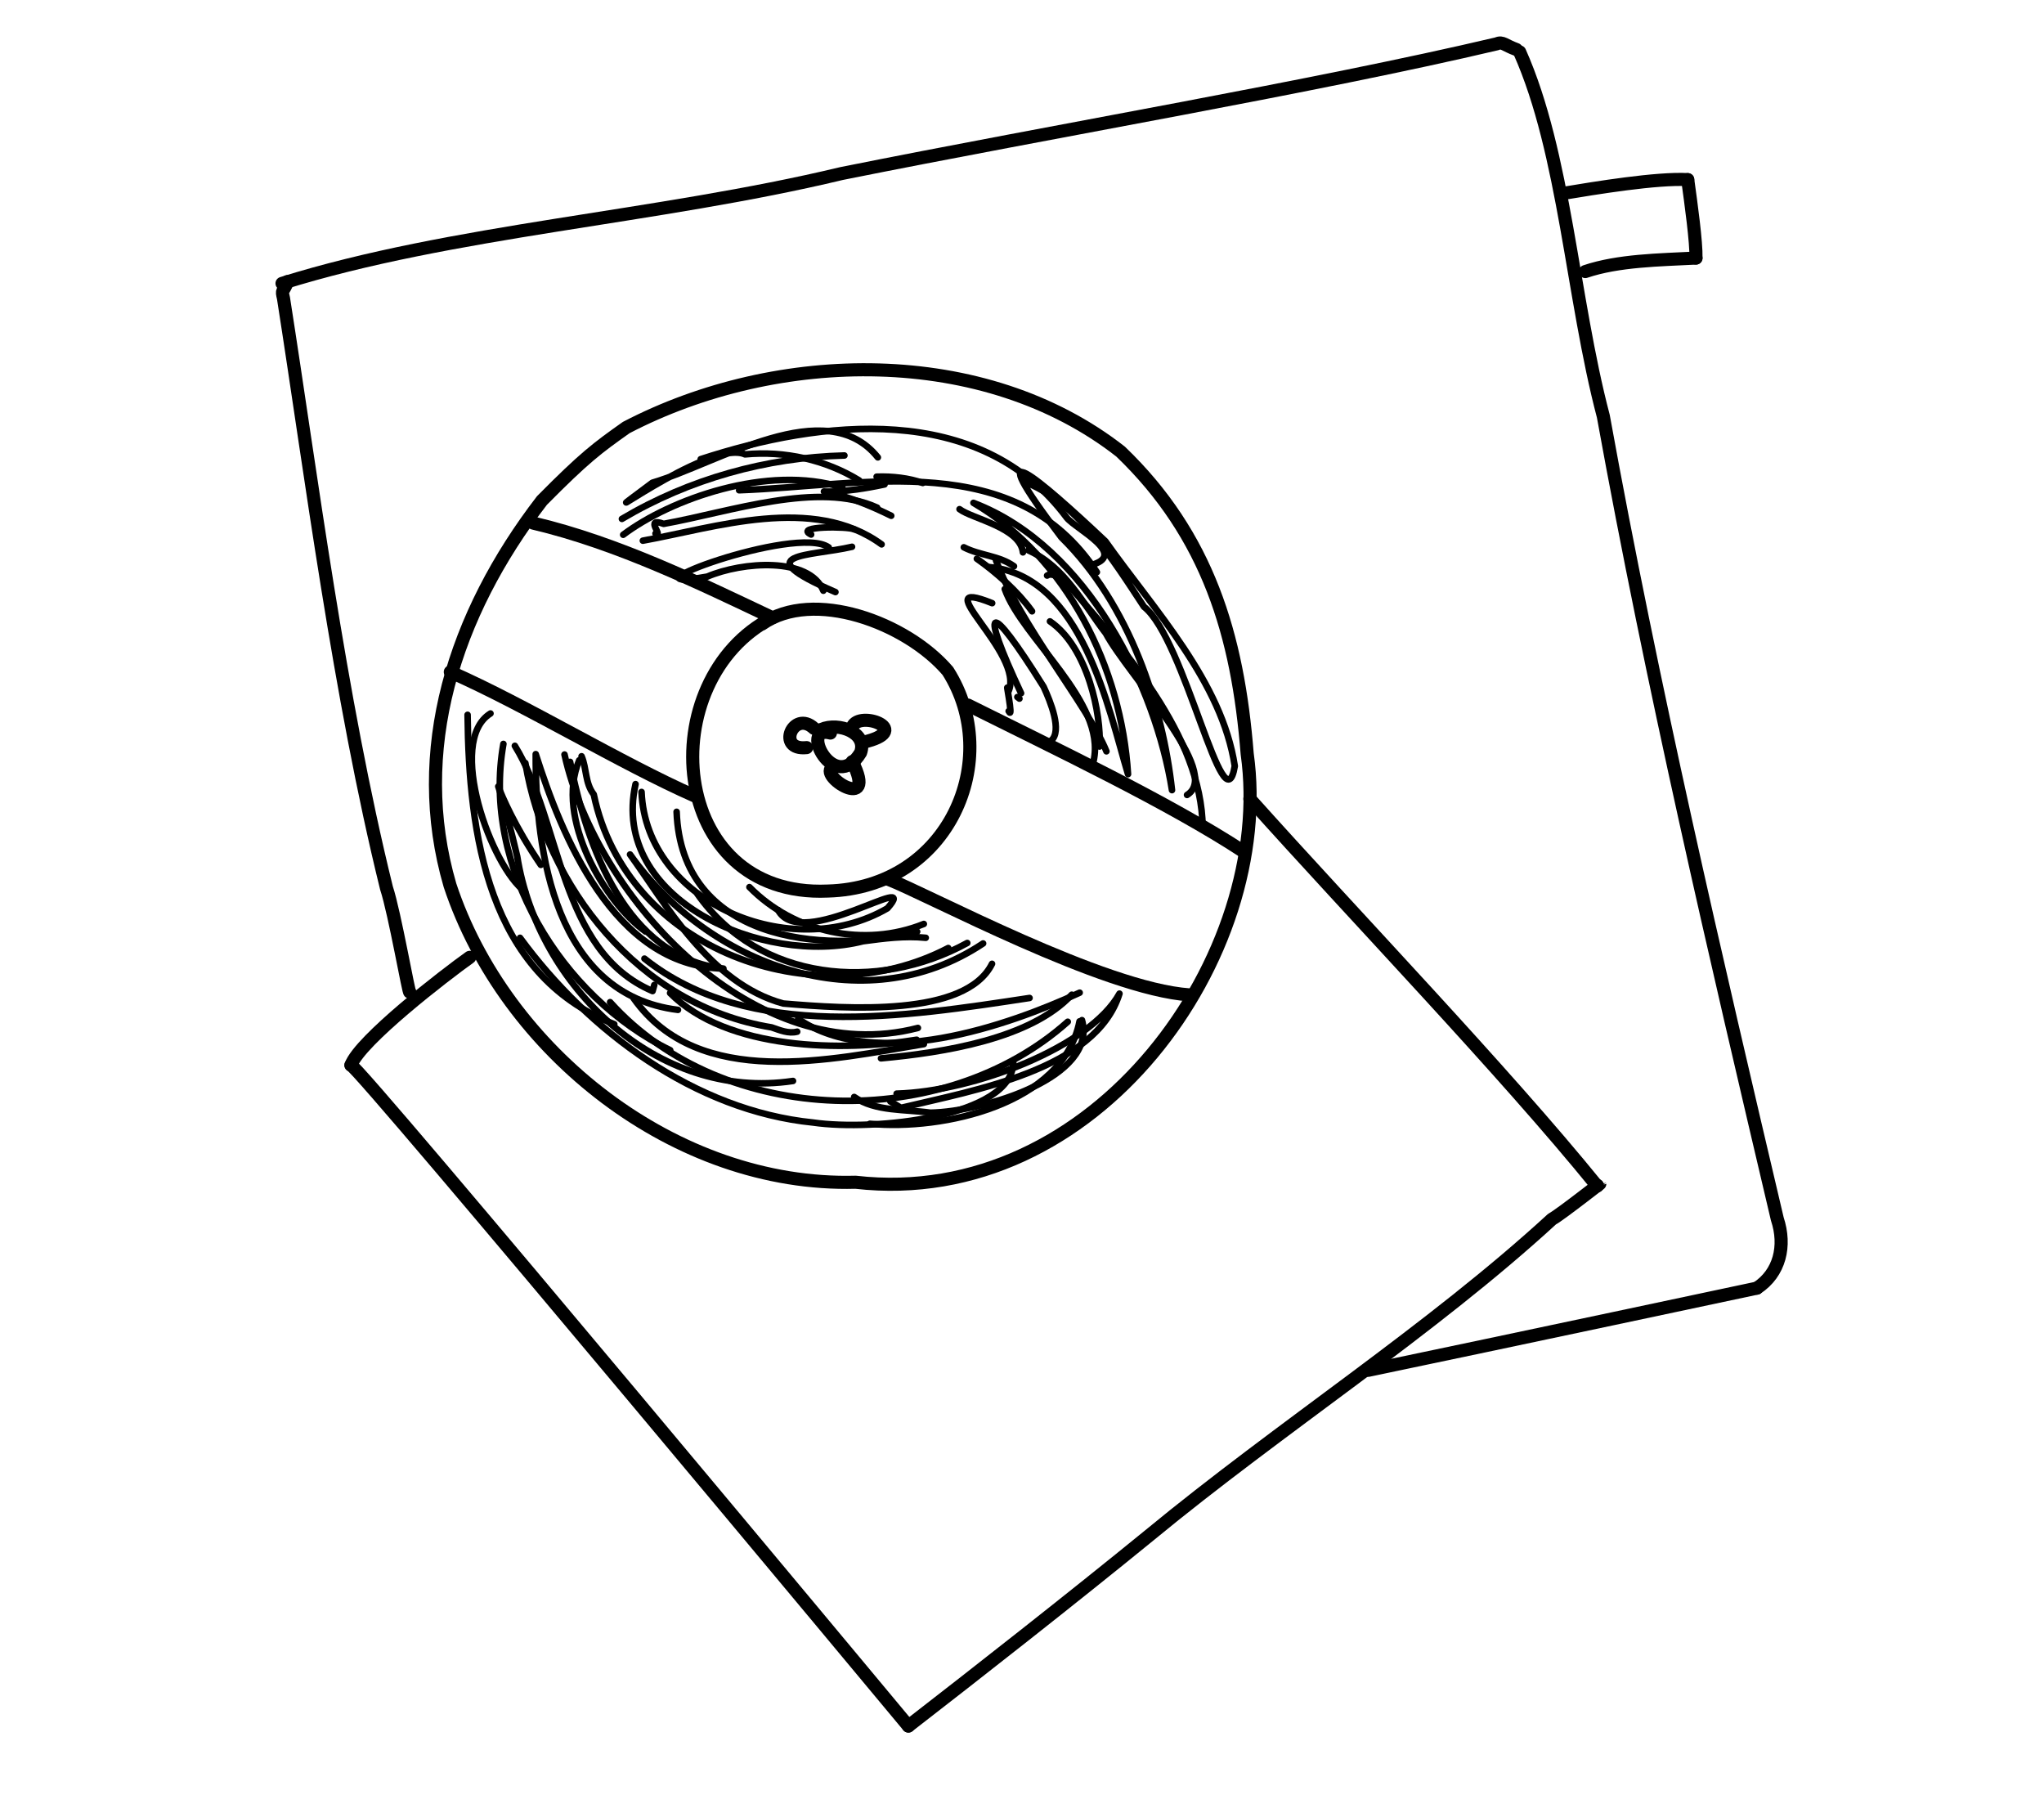 <?xml version="1.0" encoding="UTF-8" standalone="no"?>
<!-- Created by Ashley Blewer - This work is licensed under a Creative Commons Attribution 4.0 International License -->

<svg
   width="544"
   height="480"
   viewBox="0 0 143.933 127"
   version="1.1"
   id="svg2490"
   inkscape:version="1.2 (1:1.2+202206011327+fc4e4096c5)"
   sodipodi:docname="1965-half-inch-cv-4.svg"
   xmlns:inkscape="http://www.inkscape.org/namespaces/inkscape"
   xmlns:sodipodi="http://sodipodi.sourceforge.net/DTD/sodipodi-0.dtd"
   xmlns="http://www.w3.org/2000/svg"
   xmlns:svg="http://www.w3.org/2000/svg">
  <sodipodi:namedview
     id="namedview2492"
     pagecolor="#ffffff"
     bordercolor="#666666"
     borderopacity="1.0"
     inkscape:pageshadow="2"
     inkscape:pageopacity="0.0"
     inkscape:pagecheckerboard="0"
     inkscape:document-units="mm"
     showgrid="false"
     units="px"
     inkscape:zoom="1.2810466"
     inkscape:cx="269.70135"
     inkscape:cy="240.81872"
     inkscape:window-width="1848"
     inkscape:window-height="1136"
     inkscape:window-x="72"
     inkscape:window-y="27"
     inkscape:window-maximized="1"
     inkscape:current-layer="layer1"
     inkscape:showpageshadow="2"
     inkscape:deskcolor="#d1d1d1" />
  <defs
     id="defs2487" />
  <g
     inkscape:label="Layer 1"
     inkscape:groupmode="layer"
     id="layer1">
    <g
       id="g7094"
       transform="matrix(0.433,0,0,0.432,-342.732,-21.315)"
       style="stroke-width:0.816">
      <g
         id="g944"
         transform="matrix(1,0,0,-1,-41.746,789.091)"
         style="stroke-width:0.816">
        <g
           id="g946"
           style="stroke-width:0.816">
          <path
             d="m 899.914,578.097 c -0.085,-0.759 -2.453,12.918 -3.786,16.927 -7.7,31.285 -12.262,67.459 -16.751,96.12 -0.366,1.58 -0.125,0.72 0.665,2.727"
             style="fill:none;stroke:#000000;stroke-width:2.133;stroke-linecap:round;stroke-linejoin:round;stroke-miterlimit:10;stroke-dasharray:none;stroke-opacity:1"
             id="path948" />
        </g>
      </g>
      <g
         id="g950"
         transform="matrix(1,0,0,-1,-41.746,789.091)"
         style="stroke-width:0.816">
        <g
           id="g952"
           style="stroke-width:0.816">
          <path
             d="m 879.14,693.566 c 27.674,8.666 60.894,10.668 90.987,17.901 34.854,7.017 76.93,14.141 106.587,21.147 0.896,0.424 1.315,-0.26 3.161,-0.929"
             style="fill:none;stroke:#000000;stroke-width:2.133;stroke-linecap:round;stroke-linejoin:round;stroke-miterlimit:10;stroke-dasharray:none;stroke-opacity:1"
             id="path954" />
        </g>
      </g>
      <g
         id="g956"
         transform="matrix(1,0,0,-1,-41.746,789.091)"
         style="stroke-width:0.816">
        <g
           id="g958"
           style="stroke-width:0.816">
          <path
             d="m 1080.412,731.293 c 7.352,-16.544 8.524,-40.035 13.607,-59.377 7.926,-43.825 18.256,-88.117 28.291,-130.814 1.461,-4.418 0.386,-8.847 -3.324,-11.28"
             style="fill:none;stroke:#000000;stroke-width:2.133;stroke-linecap:round;stroke-linejoin:round;stroke-miterlimit:10;stroke-dasharray:none;stroke-opacity:1"
             id="path960"
             sodipodi:nodetypes="cccc" />
        </g>
      </g>
      <g
         id="g968"
         transform="matrix(1,0,0,-1,-41.746,789.091)"
         style="stroke-width:0.816">
        <g
           id="g970"
           style="stroke-width:0.816">
          <path
             d="m 1055.784,516.429 c 21.747,4.549 63.202,13.393 63.202,13.393"
             style="fill:none;stroke:#000000;stroke-width:2.133;stroke-linecap:round;stroke-linejoin:round;stroke-miterlimit:10;stroke-dasharray:none;stroke-opacity:1"
             id="path972"
             sodipodi:nodetypes="cc" />
        </g>
      </g>
      <g
         id="g974"
         transform="matrix(1,0,0,-1,-41.746,789.091)"
         style="stroke-width:0.816">
        <g
           id="g976"
           style="stroke-width:0.816">
          <path
             d="m 1087.359,708.216 c 5.434,0.905 15.371,2.544 20.385,2.263"
             style="fill:none;stroke:#000000;stroke-width:2.133;stroke-linecap:round;stroke-linejoin:round;stroke-miterlimit:10;stroke-dasharray:none;stroke-opacity:1"
             id="path978" />
        </g>
      </g>
      <g
         id="g980"
         transform="matrix(1,0,0,-1,-41.746,789.091)"
         style="stroke-width:0.816">
        <g
           id="g982"
           style="stroke-width:0.816">
          <path
             d="m 1107.744,710.479 c 0.538,-3.9 1.408,-10.193 1.341,-12.784"
             style="fill:none;stroke:#000000;stroke-width:2.133;stroke-linecap:round;stroke-linejoin:round;stroke-miterlimit:10;stroke-dasharray:none;stroke-opacity:1"
             id="path984"
             sodipodi:nodetypes="cc" />
        </g>
      </g>
      <g
         id="g986"
         transform="matrix(1,0,0,-1,-41.746,789.091)"
         style="stroke-width:0.816">
        <g
           id="g988"
           style="stroke-width:0.816">
          <path
             d="m 1091.084,695.494 c 5.369,1.82 12.029,1.892 18.002,2.201"
             style="fill:none;stroke:#000000;stroke-width:2.133;stroke-linecap:round;stroke-linejoin:round;stroke-miterlimit:10;stroke-dasharray:none;stroke-opacity:1"
             id="path990"
             sodipodi:nodetypes="cc" />
        </g>
      </g>
      <g
         id="g992"
         transform="matrix(1,0,0,-1,-41.746,789.091)"
         style="stroke-width:0.816">
        <g
           id="g994"
           style="stroke-width:0.816">
          <path
             d="m 1036.536,609.556 c 17.27,-19.337 41.213,-44.243 56.471,-63.088"
             style="fill:none;stroke:#000000;stroke-width:2.133;stroke-linecap:round;stroke-linejoin:round;stroke-miterlimit:10;stroke-dasharray:none;stroke-opacity:1"
             id="path996"
             sodipodi:nodetypes="cc" />
        </g>
      </g>
      <g
         id="g998"
         transform="matrix(1,0,0,-1,-41.746,789.091)"
         style="stroke-width:0.816">
        <g
           id="g1000"
           style="stroke-width:0.816">
          <path
             d="M 909.659,583.734 C 905.676,580.896 891.834,570.219 890.348,566.162"
             style="fill:none;stroke:#000000;stroke-width:2.133;stroke-linecap:round;stroke-linejoin:round;stroke-miterlimit:10;stroke-dasharray:none;stroke-opacity:1"
             id="path1002"
             sodipodi:nodetypes="cc" />
        </g>
      </g>
      <g
         id="g1004"
         transform="matrix(1,0,0,-1,-41.746,789.091)"
         style="stroke-width:0.816">
        <g
           id="g1006"
           style="stroke-width:0.816">
          <path
             d="m 890.348,566.162 c 1.238,-0.029 90.653,-107.704 90.653,-107.704"
             style="fill:none;stroke:#000000;stroke-width:2.133;stroke-linecap:round;stroke-linejoin:round;stroke-miterlimit:10;stroke-dasharray:none;stroke-opacity:1"
             id="path1008"
             sodipodi:nodetypes="cc" />
        </g>
      </g>
      <g
         id="g1010"
         transform="matrix(1,0,0,-1,-41.746,789.091)"
         style="stroke-width:0.816">
        <g
           id="g1012"
           style="stroke-width:0.816">
          <path
             d="m 981.001,458.458 c 10.852,8.42 26.552,20.746 39.2,31.087 21.33,17.629 45.817,33.43 65.48,51.53 1.326,0.676 9.757,7.362 7.327,5.393"
             style="fill:none;stroke:#000000;stroke-width:2.133;stroke-linecap:round;stroke-linejoin:round;stroke-miterlimit:10;stroke-dasharray:none;stroke-opacity:1"
             id="path1014"
             sodipodi:nodetypes="cccc" />
        </g>
      </g>
      <g
         id="g1016"
         transform="matrix(1,0,0,-1,-41.746,789.091)"
         style="stroke-width:0.816">
        <g
           id="g1018"
           style="stroke-width:0.816">
          <path
             d="m 935.123,670.078 c 24.569,12.825 58.208,13.496 80.393,-3.927 14.183,-13.643 19.053,-29.885 20.583,-49.235 4.573,-32.711 -24.466,-74.295 -63.686,-69.835 -29.3,-0.788 -57.026,21.318 -65.961,48.403 -6.36,21.844 0.635,44.07 14.96,62.701 6.938,7.029 9.039,8.58 13.712,11.894"
             style="fill:none;stroke:#000000;stroke-width:2.133;stroke-linecap:round;stroke-linejoin:round;stroke-miterlimit:10;stroke-dasharray:none;stroke-opacity:1"
             id="path1020"
             sodipodi:nodetypes="ccccccc" />
        </g>
      </g>
      <g
         id="g1022"
         transform="matrix(1,0,0,-1,-41.746,789.091)"
         style="stroke-width:0.816">
        <g
           id="g1024"
           style="stroke-width:0.816">
          <path
             d="m 958.898,639.081 c -19.698,-10.102 -17.162,-45.706 8.988,-44.545 19.78,0.534 28.635,21.525 19.529,35.861 -6.737,7.896 -21.885,13.515 -30.245,7.635"
             style="fill:none;stroke:#000000;stroke-width:2.133;stroke-linecap:round;stroke-linejoin:round;stroke-miterlimit:10;stroke-dasharray:none;stroke-opacity:1"
             id="path1026"
             sodipodi:nodetypes="cccc" />
        </g>
      </g>
      <g
         id="g1028"
         transform="matrix(1,0,0,-1,-41.746,789.091)"
         style="stroke-width:0.816">
        <g
           id="g1030"
           style="stroke-width:0.816">
          <path
             d="m 919.988,654.504 c 13.831,-3.265 27.306,-9.931 38.91,-15.424"
             style="fill:none;stroke:#000000;stroke-width:2.133;stroke-linecap:round;stroke-linejoin:round;stroke-miterlimit:10;stroke-dasharray:none;stroke-opacity:1"
             id="path1032" />
        </g>
      </g>
      <g
         id="g1034"
         transform="matrix(1,0,0,-1,-41.746,789.091)"
         style="stroke-width:0.816">
        <g
           id="g1036"
           style="stroke-width:0.816">
          <path
             d="m 906.509,630.247 c 12.169,-5.35 27.733,-14.908 39.812,-20.239"
             style="fill:none;stroke:#000000;stroke-width:2.133;stroke-linecap:round;stroke-linejoin:round;stroke-miterlimit:10;stroke-dasharray:none;stroke-opacity:1"
             id="path1038"
             sodipodi:nodetypes="cc" />
        </g>
      </g>
      <g
         id="g1040"
         transform="matrix(1,0,0,-1,-41.746,789.091)"
         style="stroke-width:0.816">
        <g
           id="g1042"
           style="stroke-width:0.816">
          <path
             d="m 977.661,596.486 c 6.675,-2.597 35.042,-17.901 49.051,-18.872"
             style="fill:none;stroke:#000000;stroke-width:2.133;stroke-linecap:round;stroke-linejoin:round;stroke-miterlimit:10;stroke-dasharray:none;stroke-opacity:1"
             id="path1044"
             sodipodi:nodetypes="cc" />
        </g>
      </g>
      <g
         id="g1046"
         transform="matrix(1,0,0,-1,-41.746,789.091)"
         style="stroke-width:0.816">
        <g
           id="g1048"
           style="stroke-width:0.816">
          <path
             d="m 990.702,624.845 c 13.782,-6.903 32.665,-15.883 44.917,-23.945"
             style="fill:none;stroke:#000000;stroke-width:2.133;stroke-linecap:round;stroke-linejoin:round;stroke-miterlimit:10;stroke-dasharray:none;stroke-opacity:1"
             id="path1050"
             sodipodi:nodetypes="cc" />
        </g>
      </g>
      <g
         id="g1052"
         transform="matrix(1,0,0,-1,-41.746,789.091)"
         style="stroke-width:0.816">
        <g
           id="g1054"
           style="stroke-width:0.816">
          <path
             d="m 968.32,620.285 c -5.212,1.42 0.64,-10.249 4.906,-3.202 1.177,3.246 -3.547,5.022 -6.364,3.802"
             style="fill:none;stroke:#000000;stroke-width:2.133;stroke-linecap:round;stroke-linejoin:round;stroke-miterlimit:10;stroke-dasharray:none;stroke-opacity:1"
             id="path1056" />
        </g>
      </g>
      <g
         id="g1058"
         transform="matrix(1,0,0,-1,-41.746,789.091)"
         style="stroke-width:0.816">
        <g
           id="g1060"
           style="stroke-width:0.816">
          <path
             d="m 972.043,621.581 c 1.588,2.281 9.658,-0.938 1.636,-2.791"
             style="fill:none;stroke:#000000;stroke-width:2.133;stroke-linecap:round;stroke-linejoin:round;stroke-miterlimit:10;stroke-dasharray:none;stroke-opacity:1"
             id="path1062" />
        </g>
      </g>
      <g
         id="g1064"
         transform="matrix(1,0,0,-1,-41.746,789.091)"
         style="stroke-width:0.816">
        <g
           id="g1066"
           style="stroke-width:0.816">
          <path
             d="m 965.653,621.056 c -3.39,3.137 -6.221,-3.691 -1.202,-3.143"
             style="fill:none;stroke:#000000;stroke-width:2.133;stroke-linecap:round;stroke-linejoin:round;stroke-miterlimit:10;stroke-dasharray:none;stroke-opacity:1"
             id="path1068" />
        </g>
      </g>
      <g
         id="g1070"
         transform="matrix(1,0,0,-1,-41.746,789.091)"
         style="stroke-width:0.816">
        <g
           id="g1072"
           style="stroke-width:0.816">
          <path
             d="m 968.793,614.782 c -2.849,-1.292 7.451,-7.794 3.083,0.852"
             style="fill:none;stroke:#000000;stroke-width:2.133;stroke-linecap:round;stroke-linejoin:round;stroke-miterlimit:10;stroke-dasharray:none;stroke-opacity:1"
             id="path1074" />
        </g>
      </g>
      <g
         id="g1346"
         transform="matrix(1,0,0,-1,-41.746,789.091)"
         style="stroke-width:0.816">
        <g
           id="g1348"
           style="stroke-width:0.816">
          <path
             d="m 975.838,662.066 c 2.5,0.095 5.298,-0.222 7.499,-1.024"
             style="fill:none;stroke:#000000;stroke-width:1.067;stroke-linecap:round;stroke-linejoin:round;stroke-miterlimit:10;stroke-dasharray:none;stroke-opacity:1"
             id="path1350" />
        </g>
      </g>
      <g
         id="g1352"
         transform="matrix(1,0,0,-1,-41.746,789.091)"
         style="stroke-width:0.816">
        <g
           id="g1354"
           style="stroke-width:0.816">
          <path
             d="m 977.129,660.804 c -14.04,-3.037 -12.568,1.633 1.083,-5.109"
             style="fill:none;stroke:#000000;stroke-width:1.067;stroke-linecap:round;stroke-linejoin:round;stroke-miterlimit:10;stroke-dasharray:none;stroke-opacity:1"
             id="path1356" />
        </g>
      </g>
      <g
         id="g1358"
         transform="matrix(1,0,0,-1,-41.746,789.091)"
         style="stroke-width:0.816">
        <g
           id="g1360"
           style="stroke-width:0.816">
          <path
             d="m 972.198,653.476 c -0.932,0.518 -9.923,0.556 -7.015,-0.838"
             style="fill:none;stroke:#000000;stroke-width:1.067;stroke-linecap:round;stroke-linejoin:round;stroke-miterlimit:10;stroke-dasharray:none;stroke-opacity:1"
             id="path1362" />
        </g>
      </g>
      <g
         id="g1364"
         transform="matrix(1,0,0,-1,-41.746,789.091)"
         style="stroke-width:0.816">
        <g
           id="g1366"
           style="stroke-width:0.816">
          <path
             d="m 971.837,650.641 c -6.85,-1.606 -17.445,-0.98 -2.7,-7.379"
             style="fill:none;stroke:#000000;stroke-width:1.067;stroke-linecap:round;stroke-linejoin:round;stroke-miterlimit:10;stroke-dasharray:none;stroke-opacity:1"
             id="path1368" />
        </g>
      </g>
      <g
         id="g1370"
         transform="matrix(1,0,0,-1,-41.746,789.091)"
         style="stroke-width:0.816">
        <g
           id="g1372"
           style="stroke-width:0.816">
          <path
             d="m 989.322,656.772 c 2.036,-1.567 9.864,-2.977 10.308,-7.041"
             style="fill:none;stroke:#000000;stroke-width:1.067;stroke-linecap:round;stroke-linejoin:round;stroke-miterlimit:10;stroke-dasharray:none;stroke-opacity:1"
             id="path1374" />
        </g>
      </g>
      <g
         id="g1376"
         transform="matrix(1,0,0,-1,-41.746,789.091)"
         style="stroke-width:0.816">
        <g
           id="g1378"
           style="stroke-width:0.816">
          <path
             d="m 998.176,647.471 c -2.386,1.73 -5.548,1.736 -8.159,3.088"
             style="fill:none;stroke:#000000;stroke-width:1.067;stroke-linecap:round;stroke-linejoin:round;stroke-miterlimit:10;stroke-dasharray:none;stroke-opacity:1"
             id="path1380" />
        </g>
      </g>
      <g
         id="g1382"
         transform="matrix(1,0,0,-1,-41.746,789.091)"
         style="stroke-width:0.816">
        <g
           id="g1384"
           style="stroke-width:0.816">
          <path
             d="m 992.137,648.693 c 3.228,-2.284 6.673,-5.355 8.976,-8.568"
             style="fill:none;stroke:#000000;stroke-width:1.067;stroke-linecap:round;stroke-linejoin:round;stroke-miterlimit:10;stroke-dasharray:none;stroke-opacity:1"
             id="path1386" />
        </g>
      </g>
      <g
         id="g1388"
         transform="matrix(1,0,0,-1,-41.746,789.091)"
         style="stroke-width:0.816">
        <g
           id="g1390"
           style="stroke-width:0.816">
          <path
             d="m 994.628,641.452 c -11.36,4.58 5.489,-8.278 2.636,-14.418 -0.709,2.908 0.96,-4.928 0.046,-3.176"
             style="fill:none;stroke:#000000;stroke-width:1.067;stroke-linecap:round;stroke-linejoin:round;stroke-miterlimit:10;stroke-dasharray:none;stroke-opacity:1"
             id="path1392" />
        </g>
      </g>
      <g
         id="g1394"
         transform="matrix(1,0,0,-1,-41.746,789.091)"
         style="stroke-width:0.816">
        <g
           id="g1396"
           style="stroke-width:0.816">
          <path
             d="m 999.062,625.895 -0.338,0.262"
             style="fill:none;stroke:#000000;stroke-width:1.067;stroke-linecap:round;stroke-linejoin:round;stroke-miterlimit:10;stroke-dasharray:none;stroke-opacity:1"
             id="path1398" />
        </g>
      </g>
      <g
         id="g1400"
         transform="matrix(1,0,0,-1,-41.746,789.091)"
         style="stroke-width:0.816">
        <g
           id="g1402"
           style="stroke-width:0.816">
          <path
             d="m 999.328,626.776 c -6.795,14.524 -5.518,15.77 3.664,1.059 1.114,-2.417 3.078,-7.226 1.222,-8.79"
             style="fill:none;stroke:#000000;stroke-width:1.067;stroke-linecap:round;stroke-linejoin:round;stroke-miterlimit:10;stroke-dasharray:none;stroke-opacity:1"
             id="path1404" />
        </g>
      </g>
      <g
         id="g1406"
         transform="matrix(1,0,0,-1,-41.746,789.091)"
         style="stroke-width:0.816">
        <g
           id="g1408"
           style="stroke-width:0.816">
          <path
             d="m 994.126,647.336 c 15.167,-1.363 19.426,-23.236 22.595,-33.748 -1.082,17.285 -9.855,35.233 -25.138,44.209 18.688,-7.126 29.687,-30.216 32.289,-46.816 -1.501,13.654 -6.879,30.246 -17.985,41.189 -13.784,18.161 -3.784,9.713 7.159,-0.627 7.968,-11.286 18.929,-22.843 21.037,-36.64 -1.763,-10.622 -8.108,20.732 -14.764,25.96 -5.1,7.733 -10.711,17.035 -19.741,20.493"
             style="fill:none;stroke:#000000;stroke-width:1.067;stroke-linecap:round;stroke-linejoin:round;stroke-miterlimit:10;stroke-dasharray:none;stroke-opacity:1"
             id="path1410" />
        </g>
      </g>
      <g
         id="g1412"
         transform="matrix(1,0,0,-1,-41.746,789.091)"
         style="stroke-width:0.816">
        <g
           id="g1414"
           style="stroke-width:0.816">
          <path
             d="m 976.035,665.21 c -8.456,10.553 -25.982,-0.974 -36.665,-4.128 -13.6,-10.209 9.195,7.322 15.061,4.618 6.464,0.617 13.135,-0.886 18.565,-4.24"
             style="fill:none;stroke:#000000;stroke-width:1.067;stroke-linecap:round;stroke-linejoin:round;stroke-miterlimit:10;stroke-dasharray:none;stroke-opacity:1"
             id="path1416" />
        </g>
      </g>
      <g
         id="g1418"
         transform="matrix(1,0,0,-1,-41.746,789.091)"
         style="stroke-width:0.816">
        <g
           id="g1420"
           style="stroke-width:0.816">
          <path
             d="m 975.921,657.027 c -9.517,4.386 -23.896,-0.697 -34.718,-2.65 -3.258,1.187 0.048,-2.137 -1.325,-1.575"
             style="fill:none;stroke:#000000;stroke-width:1.067;stroke-linecap:round;stroke-linejoin:round;stroke-miterlimit:10;stroke-dasharray:none;stroke-opacity:1"
             id="path1422" />
        </g>
      </g>
      <g
         id="g1424"
         transform="matrix(1,0,0,-1,-41.746,789.091)"
         style="stroke-width:0.816">
        <g
           id="g1426"
           style="stroke-width:0.816">
          <path
             d="m 937.82,651.636 c 11.774,2.126 27.675,7.552 38.827,-0.602"
             style="fill:none;stroke:#000000;stroke-width:1.067;stroke-linecap:round;stroke-linejoin:round;stroke-miterlimit:10;stroke-dasharray:none;stroke-opacity:1"
             id="path1428" />
        </g>
      </g>
      <g
         id="g1430"
         transform="matrix(1,0,0,-1,-41.746,789.091)"
         style="stroke-width:0.816">
        <g
           id="g1432"
           style="stroke-width:0.816">
          <path
             d="m 968.054,650.541 c -5.283,3.821 -35.784,-7.628 -19.756,-4.758 5.723,2.441 16.596,3.259 18.876,-2.301"
             style="fill:none;stroke:#000000;stroke-width:1.067;stroke-linecap:round;stroke-linejoin:round;stroke-miterlimit:10;stroke-dasharray:none;stroke-opacity:1"
             id="path1434" />
        </g>
      </g>
      <g
         id="g1436"
         transform="matrix(1,0,0,-1,-41.746,789.091)"
         style="stroke-width:0.816">
        <g
           id="g1438"
           style="stroke-width:0.816">
          <path
             d="m 915.14,618.515 c -3.528,-19.921 9.329,-41.233 27.131,-49.911"
             style="fill:none;stroke:#000000;stroke-width:1.067;stroke-linecap:round;stroke-linejoin:round;stroke-miterlimit:10;stroke-dasharray:none;stroke-opacity:1"
             id="path1440" />
        </g>
      </g>
      <g
         id="g1442"
         transform="matrix(1,0,0,-1,-41.746,789.091)"
         style="stroke-width:0.816">
        <g
           id="g1444"
           style="stroke-width:0.816">
          <path
             d="m 936.317,577.054 c 10.614,-15.039 32.235,-9.937 47.204,-7.461"
             style="fill:none;stroke:#000000;stroke-width:1.067;stroke-linecap:round;stroke-linejoin:round;stroke-miterlimit:10;stroke-dasharray:none;stroke-opacity:1"
             id="path1446" />
        </g>
      </g>
      <g
         id="g1448"
         transform="matrix(1,0,0,-1,-41.746,789.091)"
         style="stroke-width:0.816">
        <g
           id="g1450"
           style="stroke-width:0.816">
          <path
             d="m 942.247,577.913 c 9.299,-9.38 28.082,-9.563 40.102,-7.607"
             style="fill:none;stroke:#000000;stroke-width:1.067;stroke-linecap:round;stroke-linejoin:round;stroke-miterlimit:10;stroke-dasharray:none;stroke-opacity:1"
             id="path1452" />
        </g>
      </g>
      <g
         id="g1454"
         transform="matrix(1,0,0,-1,-41.746,789.091)"
         style="stroke-width:0.816">
        <g
           id="g1456"
           style="stroke-width:0.816">
          <path
             d="m 982.548,572.228 c -26.313,-6.883 -52.204,20.851 -57.469,44.557"
             style="fill:none;stroke:#000000;stroke-width:1.067;stroke-linecap:round;stroke-linejoin:round;stroke-miterlimit:10;stroke-dasharray:none;stroke-opacity:1"
             id="path1458" />
        </g>
      </g>
      <g
         id="g1460"
         transform="matrix(1,0,0,-1,-41.746,789.091)"
         style="stroke-width:0.816">
        <g
           id="g1462"
           style="stroke-width:0.816">
          <path
             d="m 925.989,615.591 c 2.699,-13.783 9.101,-31.851 24.934,-33.689 -17.99,0.34 -26.438,22.095 -30.524,34.95 -0.08,-16.007 3.173,-39.199 23.131,-41.681"
             style="fill:none;stroke:#000000;stroke-width:1.067;stroke-linecap:round;stroke-linejoin:round;stroke-miterlimit:10;stroke-dasharray:none;stroke-opacity:1"
             id="path1464" />
        </g>
      </g>
      <g
         id="g1466"
         transform="matrix(1,0,0,-1,-41.746,789.091)"
         style="stroke-width:0.816">
        <g
           id="g1468"
           style="stroke-width:0.816">
          <path
             d="m 921.223,598.803 c -8.626,12.645 -8.299,20.347 -3.836,1.375 3.336,-21.033 22.723,-39.928 44.85,-36.59"
             style="fill:none;stroke:#000000;stroke-width:1.067;stroke-linecap:round;stroke-linejoin:round;stroke-miterlimit:10;stroke-dasharray:none;stroke-opacity:1"
             id="path1470" />
        </g>
      </g>
      <g
         id="g1472"
         transform="matrix(1,0,0,-1,-41.746,789.091)"
         style="stroke-width:0.816">
        <g
           id="g1474"
           style="stroke-width:0.816">
          <path
             d="m 932.497,576.431 c 18.467,-20.546 54.31,-21.195 74.423,-3.195"
             style="fill:none;stroke:#000000;stroke-width:1.067;stroke-linecap:round;stroke-linejoin:round;stroke-miterlimit:10;stroke-dasharray:none;stroke-opacity:1"
             id="path1476" />
        </g>
      </g>
      <g
         id="g1478"
         transform="matrix(1,0,0,-1,-41.746,789.091)"
         style="stroke-width:0.816">
        <g
           id="g1480"
           style="stroke-width:0.816">
          <path
             d="m 1009.231,573.5 c 2.607,-9.328 -16.009,-14.929 -24.649,-15.086 -4.056,0.575 -8.984,0.167 -12.395,2.564"
             style="fill:none;stroke:#000000;stroke-width:1.067;stroke-linecap:round;stroke-linejoin:round;stroke-miterlimit:10;stroke-dasharray:none;stroke-opacity:1"
             id="path1482" />
        </g>
      </g>
      <g
         id="g1484"
         transform="matrix(1,0,0,-1,-41.746,789.091)"
         style="stroke-width:0.816">
        <g
           id="g1486"
           style="stroke-width:0.816">
          <path
             d="m 979.09,561.52 c 12.602,0.342 31.477,7.624 36.241,16.299 -3.85,-12.371 -23.528,-15.726 -35.53,-18.613 l -1.734,1.041"
             style="fill:none;stroke:#000000;stroke-width:1.067;stroke-linecap:round;stroke-linejoin:round;stroke-miterlimit:10;stroke-dasharray:none;stroke-opacity:1"
             id="path1488" />
        </g>
      </g>
      <g
         id="g1490"
         transform="matrix(1,0,0,-1,-41.746,789.091)"
         style="stroke-width:0.816">
        <g
           id="g1492"
           style="stroke-width:0.816">
          <path
             d="m 1007.576,577.645 c -6.679,-7.2 -20.821,-9.426 -31.028,-10.372"
             style="fill:none;stroke:#000000;stroke-width:1.067;stroke-linecap:round;stroke-linejoin:round;stroke-miterlimit:10;stroke-dasharray:none;stroke-opacity:1"
             id="path1494" />
        </g>
      </g>
      <g
         id="g1496"
         transform="matrix(1,0,0,-1,-41.746,789.091)"
         style="stroke-width:0.816">
        <g
           id="g1498"
           style="stroke-width:0.816">
          <path
             d="m 994.604,582.678 c -4.329,-8.7 -23.515,-7.348 -33.949,-6.471 -11.969,3.242 -19.302,16.497 -24.92,24.291 12.577,-17.877 37.84,-27.571 57.419,-14.501"
             style="fill:none;stroke:#000000;stroke-width:1.067;stroke-linecap:round;stroke-linejoin:round;stroke-miterlimit:10;stroke-dasharray:none;stroke-opacity:1"
             id="path1500" />
        </g>
      </g>
      <g
         id="g1502"
         transform="matrix(1,0,0,-1,-41.746,789.091)"
         style="stroke-width:0.816">
        <g
           id="g1504"
           style="stroke-width:0.816">
          <path
             d="m 990.578,586.074 c -14.605,-8.037 -33.85,-6.315 -43.895,8.003"
             style="fill:none;stroke:#000000;stroke-width:1.067;stroke-linecap:round;stroke-linejoin:round;stroke-miterlimit:10;stroke-dasharray:none;stroke-opacity:1"
             id="path1506" />
        </g>
      </g>
      <g
         id="g1508"
         transform="matrix(1,0,0,-1,-41.746,789.091)"
         style="stroke-width:0.816">
        <g
           id="g1510"
           style="stroke-width:0.816">
          <path
             d="m 943.312,607.453 c 0.758,-20.797 23.351,-23.433 39.116,-19.532"
             style="fill:none;stroke:#000000;stroke-width:1.067;stroke-linecap:round;stroke-linejoin:round;stroke-miterlimit:10;stroke-dasharray:none;stroke-opacity:1"
             id="path1512" />
        </g>
      </g>
      <g
         id="g1514"
         transform="matrix(1,0,0,-1,-41.746,789.091)"
         style="stroke-width:0.816">
        <g
           id="g1516"
           style="stroke-width:0.816">
          <path
             d="m 983.514,589.174 c -9.677,-3.904 -21.055,-1.436 -28.361,6.004"
             style="fill:none;stroke:#000000;stroke-width:1.067;stroke-linecap:round;stroke-linejoin:round;stroke-miterlimit:10;stroke-dasharray:none;stroke-opacity:1"
             id="path1518" />
        </g>
      </g>
      <g
         id="g1520"
         transform="matrix(1,0,0,-1,-41.746,789.091)"
         style="stroke-width:0.816">
        <g
           id="g1522"
           style="stroke-width:0.816">
          <path
             d="m 959.806,591.445 c 3.685,-6.977 23.47,6.753 17.785,0.278 -15.715,-9.151 -39.25,1.001 -39.983,18.963"
             style="fill:none;stroke:#000000;stroke-width:1.067;stroke-linecap:round;stroke-linejoin:round;stroke-miterlimit:10;stroke-dasharray:none;stroke-opacity:1"
             id="path1524" />
        </g>
      </g>
      <g
         id="g1526"
         transform="matrix(1,0,0,-1,-41.746,789.091)"
         style="stroke-width:0.816">
        <g
           id="g1528"
           style="stroke-width:0.816">
          <path
             d="m 936.631,611.964 c -4.172,-18.798 20.779,-29.745 37.003,-25.606 3.398,0.454 6.76,0.907 10.192,0.56"
             style="fill:none;stroke:#000000;stroke-width:1.067;stroke-linecap:round;stroke-linejoin:round;stroke-miterlimit:10;stroke-dasharray:none;stroke-opacity:1"
             id="path1530" />
        </g>
      </g>
      <g
         id="g1532"
         transform="matrix(1,0,0,-1,-41.746,789.091)"
         style="stroke-width:0.816">
        <g
           id="g1534"
           style="stroke-width:0.816">
          <path
             d="m 987.487,585.253 c -21.779,-11.399 -52.359,-0.377 -57.651,25.021 -1.445,1.881 -1.133,4.243 -1.982,6.229"
             style="fill:none;stroke:#000000;stroke-width:1.067;stroke-linecap:round;stroke-linejoin:round;stroke-miterlimit:10;stroke-dasharray:none;stroke-opacity:1"
             id="path1536" />
        </g>
      </g>
      <g
         id="g1538"
         transform="matrix(1,0,0,-1,-41.746,789.091)"
         style="stroke-width:0.816">
        <g
           id="g1540"
           style="stroke-width:0.816">
          <path
             d="m 927.469,615.845 c -3.976,-9.371 4.154,-23.133 10.785,-27.902"
             style="fill:none;stroke:#000000;stroke-width:1.067;stroke-linecap:round;stroke-linejoin:round;stroke-miterlimit:10;stroke-dasharray:none;stroke-opacity:1"
             id="path1542" />
        </g>
      </g>
      <g
         id="g1544"
         transform="matrix(1,0,0,-1,-41.746,789.091)"
         style="stroke-width:0.816">
        <g
           id="g1546"
           style="stroke-width:0.816">
          <path
             d="m 913.042,623.474 c -7.301,-4.542 0.16,-25.076 5.652,-29.05"
             style="fill:none;stroke:#000000;stroke-width:1.067;stroke-linecap:round;stroke-linejoin:round;stroke-miterlimit:10;stroke-dasharray:none;stroke-opacity:1"
             id="path1548" />
        </g>
      </g>
      <g
         id="g1550"
         transform="matrix(1,0,0,-1,-41.746,789.091)"
         style="stroke-width:0.816">
        <g
           id="g1552"
           style="stroke-width:0.816">
          <path
             d="m 909.317,623.257 c 0.205,-19.378 3.199,-42.288 23.855,-50.418"
             style="fill:none;stroke:#000000;stroke-width:1.067;stroke-linecap:round;stroke-linejoin:round;stroke-miterlimit:10;stroke-dasharray:none;stroke-opacity:1"
             id="path1554" />
        </g>
      </g>
      <g
         id="g1556"
         transform="matrix(1,0,0,-1,-41.746,789.091)"
         style="stroke-width:0.816">
        <g
           id="g1558"
           style="stroke-width:0.816">
          <path
             d="m 917.003,618.206 c 7.672,-12.497 7.093,-33.409 22.4,-39.97 l 0.275,0.998"
             style="fill:none;stroke:#000000;stroke-width:1.067;stroke-linecap:round;stroke-linejoin:round;stroke-miterlimit:10;stroke-dasharray:none;stroke-opacity:1"
             id="path1560" />
        </g>
      </g>
      <g
         id="g1562"
         transform="matrix(1,0,0,-1,-41.746,789.091)"
         style="stroke-width:0.816">
        <g
           id="g1564"
           style="stroke-width:0.816">
          <path
             d="m 918.712,615.405 c 3.348,-20.107 18.335,-39.541 40.053,-43.088 1.312,-0.449 2.742,-1.07 4.155,-0.699"
             style="fill:none;stroke:#000000;stroke-width:1.067;stroke-linecap:round;stroke-linejoin:round;stroke-miterlimit:10;stroke-dasharray:none;stroke-opacity:1"
             id="path1566" />
        </g>
      </g>
      <g
         id="g1568"
         transform="matrix(1,0,0,-1,-41.746,789.091)"
         style="stroke-width:0.816">
        <g
           id="g1570"
           style="stroke-width:0.816">
          <path
             d="m 938.08,583.527 c 17.022,-13.608 42.545,-9.469 62.627,-6.417"
             style="fill:none;stroke:#000000;stroke-width:1.067;stroke-linecap:round;stroke-linejoin:round;stroke-miterlimit:10;stroke-dasharray:none;stroke-opacity:1"
             id="path1572" />
        </g>
      </g>
      <g
         id="g1574"
         transform="matrix(1,0,0,-1,-41.746,789.091)"
         style="stroke-width:0.816">
        <g
           id="g1576-8"
           style="stroke-width:0.816">
          <path
             d="m 1008.859,577.974 c -11.665,-5.382 -33.027,-12.914 -45.784,-4.278"
             style="fill:none;stroke:#000000;stroke-width:1.067;stroke-linecap:round;stroke-linejoin:round;stroke-miterlimit:10;stroke-dasharray:none;stroke-opacity:1"
             id="path1578" />
        </g>
      </g>
      <g
         id="g1580"
         transform="matrix(1,0,0,-1,-41.746,789.091)"
         style="stroke-width:0.816">
        <g
           id="g1582"
           style="stroke-width:0.816">
          <path
             d="m 1008.836,573.3 c -2.697,-13.592 -22.26,-17.826 -34.093,-16.69"
             style="fill:none;stroke:#000000;stroke-width:1.067;stroke-linecap:round;stroke-linejoin:round;stroke-miterlimit:10;stroke-dasharray:none;stroke-opacity:1"
             id="path1584" />
        </g>
      </g>
      <g
         id="g1586"
         transform="matrix(1,0,0,-1,-41.746,789.091)"
         style="stroke-width:0.816">
        <g
           id="g1588"
           style="stroke-width:0.816">
          <path
             d="m 998.059,566.657 c -0.046,-8.954 -22.65,-11.289 -32.546,-9.846 -19.19,1.931 -36.548,14.881 -47.668,30.106"
             style="fill:none;stroke:#000000;stroke-width:1.067;stroke-linecap:round;stroke-linejoin:round;stroke-miterlimit:10;stroke-dasharray:none;stroke-opacity:1"
             id="path1590" />
        </g>
      </g>
      <g
         id="g1592"
         transform="matrix(1,0,0,-1,-41.746,789.091)"
         style="stroke-width:0.816">
        <g
           id="g1594"
           style="stroke-width:0.816">
          <path
             d="m 947.23,664.922 c 19.457,6.378 45.327,9.542 59.519,-9.536 1.494,-1.876 10.395,-6.179 3.646,-7.809"
             style="fill:none;stroke:#000000;stroke-width:1.067;stroke-linecap:round;stroke-linejoin:round;stroke-miterlimit:10;stroke-dasharray:none;stroke-opacity:1"
             id="path1596" />
        </g>
      </g>
      <g
         id="g1598"
         transform="matrix(1,0,0,-1,-41.746,789.091)"
         style="stroke-width:0.816">
        <g
           id="g1600"
           style="stroke-width:0.816">
          <path
             d="m 1011.655,646.505 c -13.263,20.205 -37.466,14.102 -58.181,13.347"
             style="fill:none;stroke:#000000;stroke-width:1.067;stroke-linecap:round;stroke-linejoin:round;stroke-miterlimit:10;stroke-dasharray:none;stroke-opacity:1"
             id="path1602" />
        </g>
      </g>
      <g
         id="g1604"
         transform="matrix(1,0,0,-1,-41.746,789.091)"
         style="stroke-width:0.816">
        <g
           id="g1606"
           style="stroke-width:0.816">
          <path
             d="m 934.414,655.185 c 10.934,6.502 23.483,10.015 36.185,10.335"
             style="fill:none;stroke:#000000;stroke-width:1.067;stroke-linecap:round;stroke-linejoin:round;stroke-miterlimit:10;stroke-dasharray:none;stroke-opacity:1"
             id="path1608" />
        </g>
      </g>
      <g
         id="g1610"
         transform="matrix(1,0,0,-1,-41.746,789.091)"
         style="stroke-width:0.816">
        <g
           id="g1612"
           style="stroke-width:0.816">
          <path
             d="m 934.621,652.601 c 7.599,5.739 23.458,11.547 35.644,7.698"
             style="fill:none;stroke:#000000;stroke-width:1.067;stroke-linecap:round;stroke-linejoin:round;stroke-miterlimit:10;stroke-dasharray:none;stroke-opacity:1"
             id="path1614" />
        </g>
      </g>
      <g
         id="g1616"
         transform="matrix(1,0,0,-1,-41.746,789.091)"
         style="stroke-width:0.816">
        <g
           id="g1618"
           style="stroke-width:0.816">
          <path
             d="m 1004.026,638.488 c 6.198,-4.25 8.372,-15.295 8.058,-20.403"
             style="fill:none;stroke:#000000;stroke-width:1.067;stroke-linecap:round;stroke-linejoin:round;stroke-miterlimit:10;stroke-dasharray:none;stroke-opacity:1"
             id="path1620" />
        </g>
      </g>
      <g
         id="g1622-8"
         transform="matrix(1,0,0,-1,-41.746,789.091)"
         style="stroke-width:0.816">
        <g
           id="g1624"
           style="stroke-width:0.816">
          <path
             d="m 1013.209,617.308 c -2.954,7.354 -14.261,20.891 -17.962,31.126"
             style="fill:none;stroke:#000000;stroke-width:1.067;stroke-linecap:round;stroke-linejoin:round;stroke-miterlimit:10;stroke-dasharray:none;stroke-opacity:1"
             id="path1626" />
        </g>
      </g>
      <g
         id="g1628"
         transform="matrix(1,0,0,-1,-41.746,789.091)"
         style="stroke-width:0.816">
        <g
           id="g1630"
           style="stroke-width:0.816">
          <path
             d="m 1011.134,615.788 c 2.085,9.589 -11.633,19.955 -14.459,27.964"
             style="fill:none;stroke:#000000;stroke-width:1.067;stroke-linecap:round;stroke-linejoin:round;stroke-miterlimit:10;stroke-dasharray:none;stroke-opacity:1"
             id="path1632" />
        </g>
      </g>
      <g
         id="g1634"
         transform="matrix(1,0,0,-1,-41.746,789.091)"
         style="stroke-width:0.816">
        <g
           id="g1636"
           style="stroke-width:0.816">
          <path
             d="m 1028.859,604.881 c -0.147,15.004 -12.968,29.255 -22.702,40.567 -0.714,0.105 -1.785,1.053 -2.597,0.503"
             style="fill:none;stroke:#000000;stroke-width:1.067;stroke-linecap:round;stroke-linejoin:round;stroke-miterlimit:10;stroke-dasharray:none;stroke-opacity:1"
             id="path1638" />
        </g>
      </g>
      <g
         id="g1640"
         transform="matrix(1,0,0,-1,-41.746,789.091)"
         style="stroke-width:0.816">
        <g
           id="g1642"
           style="stroke-width:0.816">
          <path
             d="m 1026.318,610.199 c 5.84,3.578 -9.523,19.454 -13.207,26.334 -3.777,4.902 -6.646,10.859 -12.594,13.522"
             style="fill:none;stroke:#000000;stroke-width:1.067;stroke-linecap:round;stroke-linejoin:round;stroke-miterlimit:10;stroke-dasharray:none;stroke-opacity:1"
             id="path1644" />
        </g>
      </g>
    </g>
  </g>
</svg>
